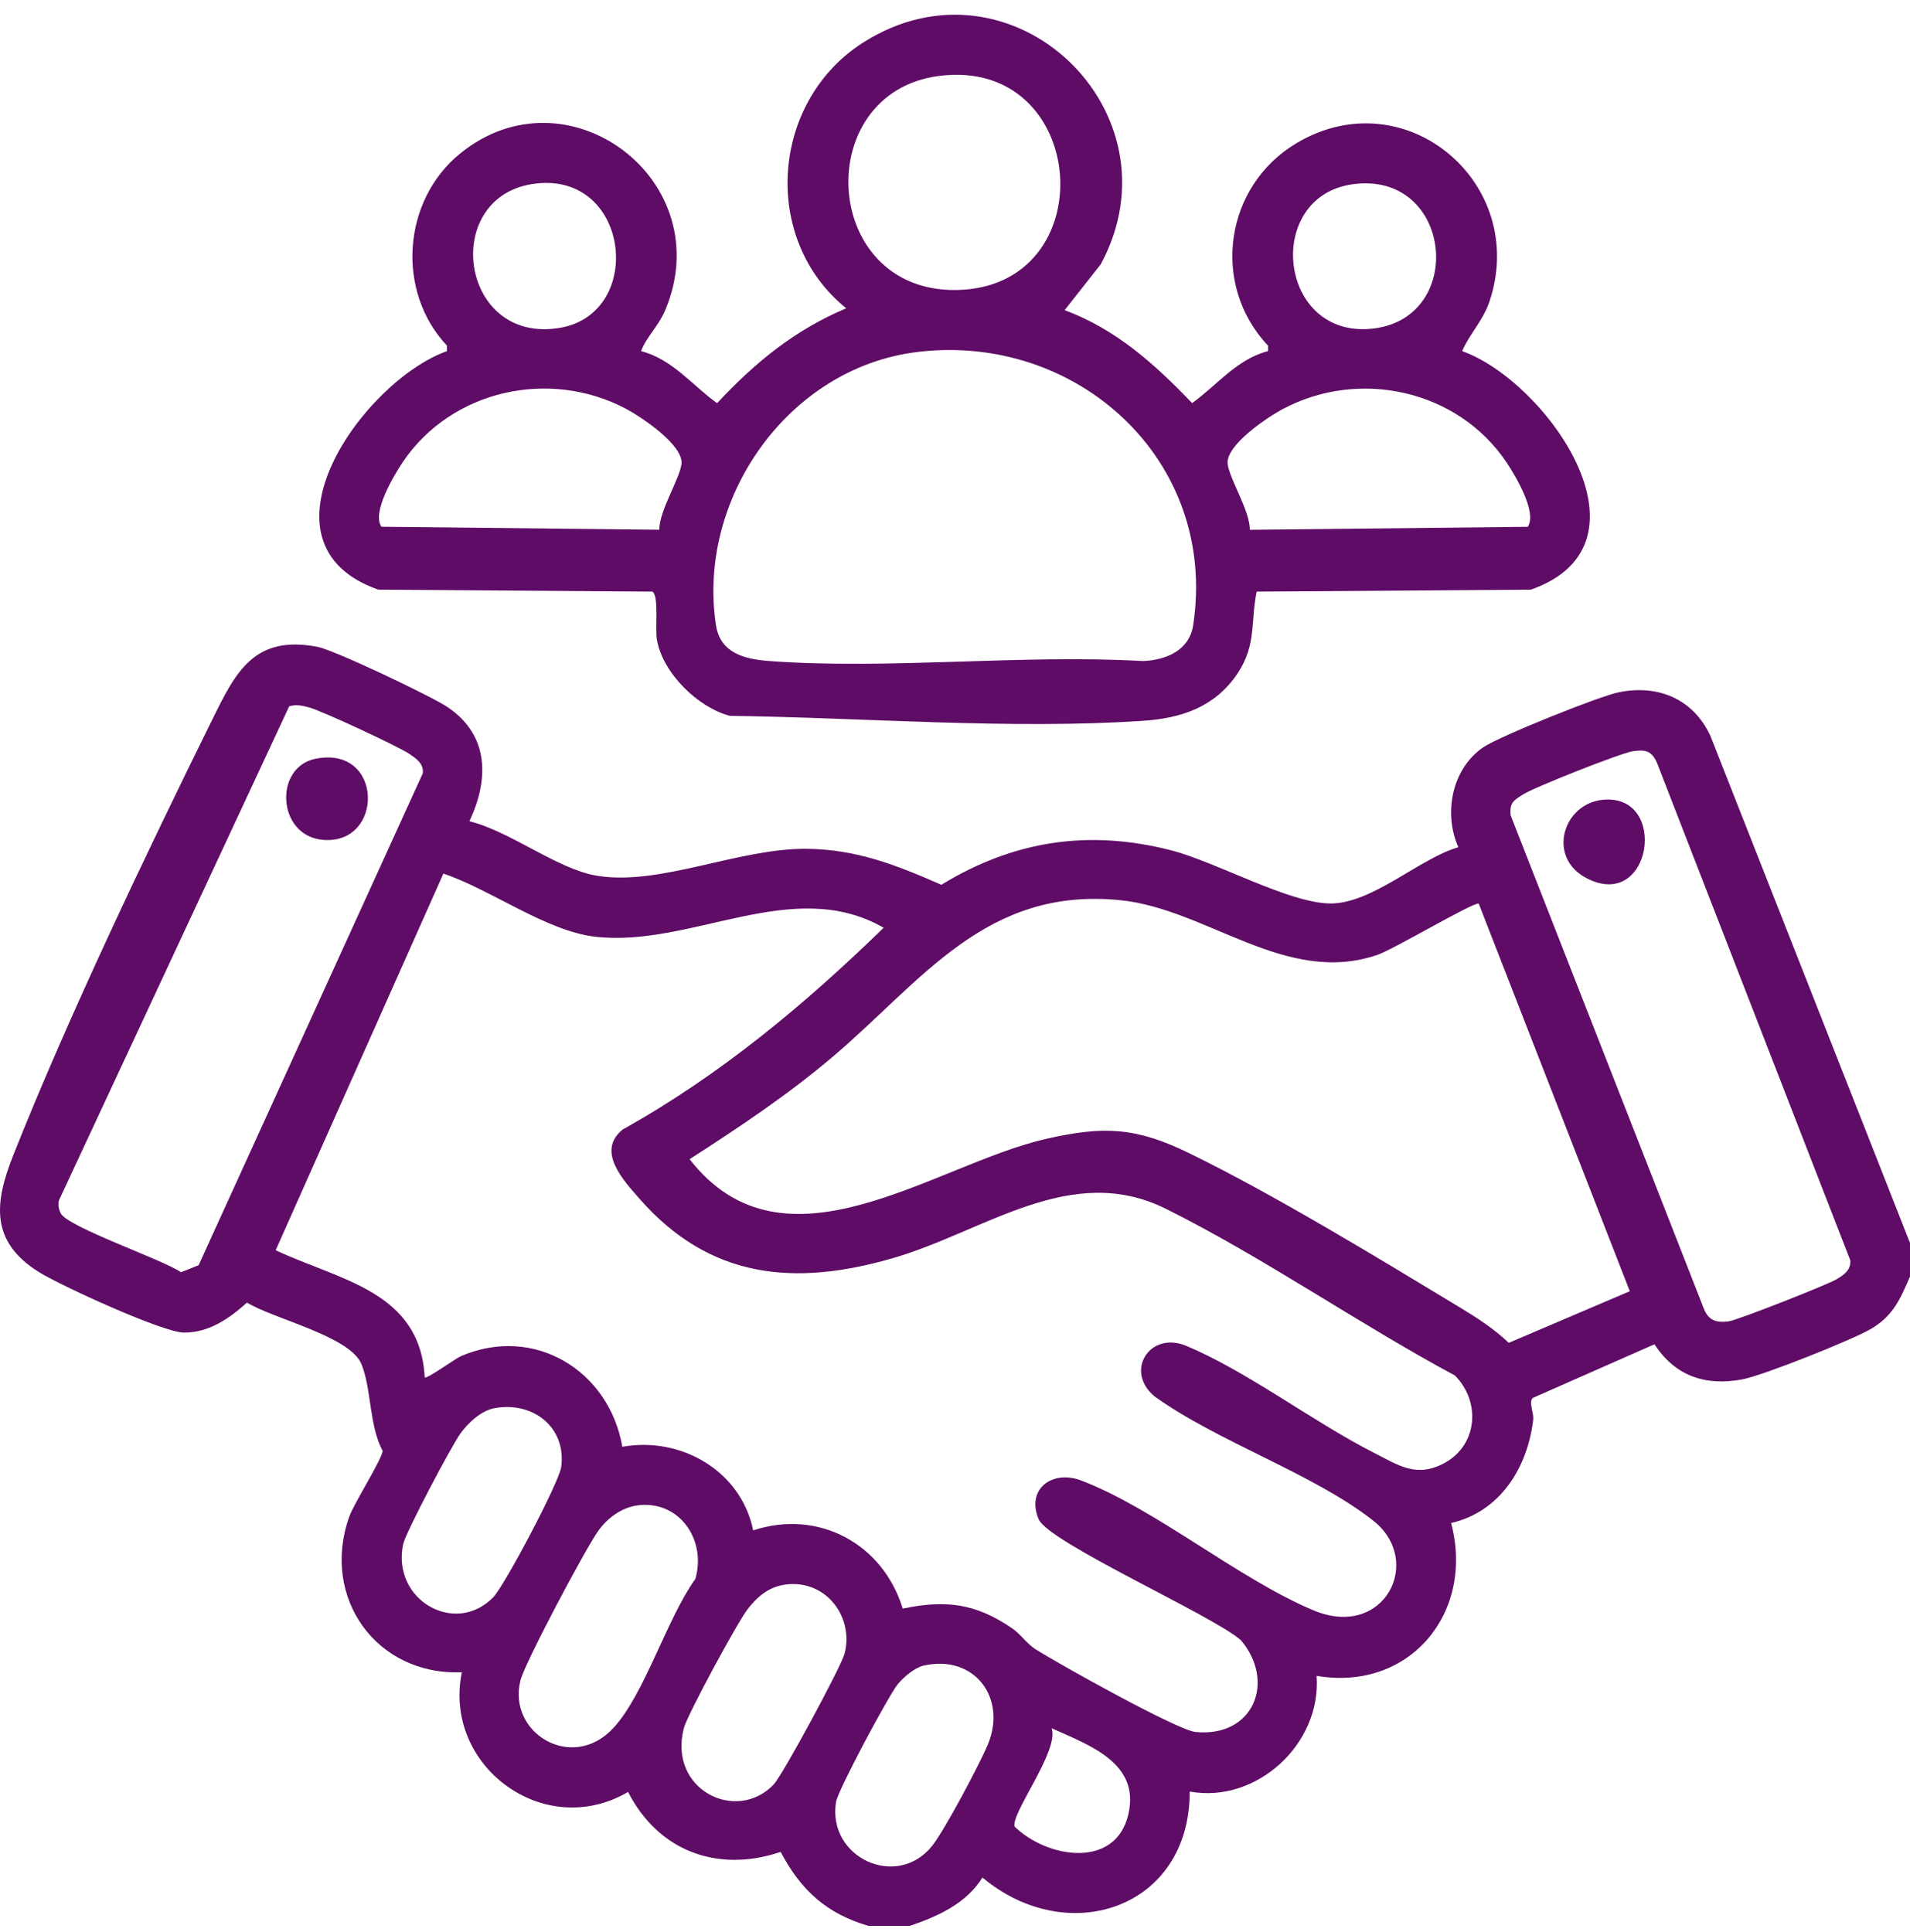 <svg width="85" height="86" viewBox="0 0 85 86" fill="none" xmlns="http://www.w3.org/2000/svg">
<path d="M38.661 85.719C36.788 85.171 35.641 84.13 34.742 82.422C31.925 83.369 29.297 82.384 27.951 79.753C24.203 81.947 19.696 78.577 20.555 74.425C16.747 74.583 14.262 71.097 15.543 67.5C15.751 66.912 17.043 64.873 17.027 64.571C16.421 63.437 16.537 61.809 16.084 60.708C15.572 59.466 12.172 58.7 10.992 57.974C10.202 58.68 9.308 59.315 8.183 59.308C7.237 59.301 2.698 57.216 1.739 56.619C-0.453 55.254 -0.251 53.526 0.599 51.391C3.05 45.223 6.499 38.002 9.454 32.011C10.501 29.888 11.311 28.257 14.125 28.787C14.868 28.927 19.191 30.982 19.914 31.468C21.771 32.715 21.771 34.678 20.89 36.551C22.676 36.984 24.793 38.67 26.528 38.97C29.337 39.456 32.854 37.747 35.894 37.778C38.135 37.8 39.89 38.502 41.892 39.378C45.105 37.419 48.415 36.908 52.079 37.834C54.109 38.349 57.315 40.181 59.181 40.21C61.047 40.239 63.186 38.196 64.901 37.707C64.231 36.203 64.604 34.219 66.011 33.258C66.73 32.768 71.159 30.991 72.035 30.811C73.79 30.452 75.346 31.106 76.111 32.735L85 55.321V56.816C84.563 57.821 84.254 58.562 83.26 59.146C82.411 59.643 78.457 61.218 77.534 61.392C75.876 61.7 74.549 61.234 73.626 59.829L68.214 62.217C68.012 62.395 68.27 62.869 68.23 63.2C67.975 65.332 66.75 67.287 64.578 67.784C65.64 71.8 62.714 75.29 58.591 74.585C58.822 77.596 55.933 80.281 52.944 79.735C52.957 84.936 47.53 86.749 43.722 83.562C42.997 84.723 41.739 85.291 40.485 85.715H38.659L38.661 85.719ZM12.869 31.437L2.62 53.43C2.584 53.63 2.609 53.814 2.7 53.996C3.006 54.615 7.246 56.057 8.056 56.623L8.839 56.31L18.818 34.412C18.86 33.971 18.496 33.74 18.181 33.531C17.673 33.196 14.305 31.63 13.752 31.483C13.45 31.404 13.177 31.341 12.867 31.435L12.869 31.437ZM72.67 33.434C72.133 33.511 68.27 35.042 67.775 35.36C67.356 35.63 67.171 35.721 67.229 36.292L75.834 58.265C76.047 58.778 76.397 58.88 76.93 58.809C77.325 58.755 81.29 57.193 81.718 56.943C82.058 56.745 82.377 56.526 82.342 56.091L73.739 33.949C73.502 33.412 73.222 33.354 72.67 33.434ZM55.212 72.99C53.96 71.891 46.662 68.65 46.223 67.613C45.657 66.282 46.82 65.401 48.109 65.889C51.415 67.147 55.099 70.26 58.444 71.667C61.609 72.996 63.386 69.468 61.109 67.675C58.465 65.592 54.178 64.167 51.366 62.137C50.031 61.005 51.18 59.233 52.778 59.894C55.44 60.992 58.469 63.3 61.138 64.656C62.252 65.221 63.047 65.794 64.3 65.104C65.767 64.294 65.902 62.377 64.744 61.216C60.468 58.92 56.215 55.953 51.894 53.803C47.656 51.693 43.842 54.801 39.744 55.993C35.346 57.271 31.572 56.914 28.445 53.335C27.731 52.518 26.526 51.229 27.711 50.27C32.033 47.861 35.794 44.726 39.325 41.291C35.273 38.956 30.749 42.192 26.473 41.688C24.296 41.431 21.831 39.582 19.732 38.881L12.268 55.642C15.094 56.978 18.704 57.458 18.9 61.303C18.986 61.396 20.26 60.464 20.522 60.353C23.777 58.957 27.107 60.999 27.695 64.391C30.303 63.921 32.981 65.463 33.518 68.112C36.42 67.154 39.289 68.701 40.174 71.592C42.107 71.192 43.421 71.365 45.032 72.462C45.431 72.734 45.688 73.149 46.083 73.402C47.088 74.041 52.387 77.001 53.197 77.083C55.778 77.345 56.796 74.849 55.216 72.99H55.212ZM72.53 57.466L65.807 40.215C65.54 40.157 62.041 42.243 61.296 42.498C57.222 43.894 53.723 40.454 49.853 40.064C43.873 39.46 41.038 43.649 37.079 47.016C35.082 48.713 32.89 50.175 30.689 51.591C34.922 57.034 41.561 51.824 46.562 50.685C49.11 50.106 50.541 50.166 52.891 51.309C56.672 53.151 61.302 55.971 64.955 58.181C65.734 58.651 66.484 59.135 67.145 59.765L72.532 57.466H72.53ZM22.008 62.672C21.414 62.783 20.832 63.322 20.486 63.806C20.091 64.354 18.05 68.206 17.939 68.732C17.424 71.212 20.258 72.83 21.953 71.086C22.452 70.573 24.884 65.974 24.975 65.292C25.215 63.506 23.699 62.359 22.008 62.672ZM28.494 66.985C27.733 67.045 27.065 67.522 26.63 68.124C26.076 68.889 23.362 73.99 23.162 74.787C22.572 77.132 25.457 78.883 27.287 76.917C28.687 75.415 29.677 72.029 30.944 70.276C31.434 68.603 30.318 66.843 28.496 66.983L28.494 66.985ZM35.284 70.5C34.385 70.507 33.802 70.937 33.274 71.614C32.834 72.175 30.591 76.309 30.433 76.912C29.719 79.662 32.781 81.162 34.434 79.418C34.834 78.996 37.434 74.174 37.585 73.602C37.986 72.073 36.908 70.489 35.284 70.502V70.5ZM41.104 74.128C40.718 74.214 40.201 74.649 39.948 74.964C39.54 75.47 37.29 79.673 37.206 80.197C36.806 82.686 39.924 84.115 41.486 82.149C42.038 81.455 43.591 78.526 43.96 77.647C44.827 75.572 43.363 73.618 41.106 74.13L41.104 74.128ZM46.8 76.917C47.157 77.9 44.98 80.707 45.151 81.293C46.585 82.699 49.645 83.207 50.215 80.749C50.747 78.455 48.473 77.674 46.8 76.917Z" fill="#5F0C66"/>
<path d="M56.432 15.627V15.385C53.861 12.667 54.495 8.267 57.712 6.363C62.556 3.497 68.059 8.172 66.28 13.435C65.996 14.278 65.372 14.897 65.07 15.627C68.809 16.959 73.944 24.192 68.128 26.244L55.924 26.331C55.645 27.693 55.926 28.69 55.077 29.968C54.082 31.459 52.591 31.965 50.876 32.08C44.978 32.477 38.395 31.936 32.477 31.86C31.046 31.481 29.48 29.941 29.233 28.461C29.149 27.957 29.329 26.533 29.038 26.331L16.834 26.244C11.019 24.192 16.153 16.959 19.892 15.627V15.383C17.62 12.971 17.904 8.924 20.478 6.832C25.253 2.949 32.029 8.032 29.606 13.801C29.306 14.518 28.763 14.993 28.53 15.627C29.923 15.987 30.806 17.149 31.912 17.944C33.596 16.14 35.362 14.686 37.661 13.721C33.844 10.646 34.297 4.486 38.442 1.875C45.041 -2.284 52.636 4.981 48.99 11.758L47.379 13.803C49.678 14.66 51.386 16.204 53.053 17.941C54.158 17.147 55.041 15.984 56.434 15.625L56.432 15.627ZM41.777 3.381C36.081 4.125 36.525 12.978 42.538 12.907C49.194 12.829 48.491 2.505 41.777 3.381ZM23.671 8.194C19.597 8.846 20.484 15.348 24.92 14.591C28.763 13.936 28.024 7.497 23.671 8.194ZM60.213 8.198C56.204 8.735 56.869 15.161 61.152 14.618C65.279 14.092 64.62 7.608 60.213 8.198ZM40.78 15.671C35.067 16.39 31.002 22.197 31.863 27.826C32.056 29.085 33.163 29.342 34.252 29.422C39.622 29.812 45.456 29.111 50.874 29.422C51.897 29.375 52.929 28.949 53.099 27.826C54.222 20.484 47.918 14.775 40.778 15.671H40.78ZM29.338 23.58C29.346 22.703 30.241 21.338 30.327 20.653C30.431 19.819 28.554 18.565 27.869 18.199C24.46 16.39 20.1 17.349 17.93 20.558C17.542 21.134 16.532 22.812 16.976 23.444L29.338 23.577V23.58ZM55.624 23.58L67.986 23.447C68.43 22.814 67.42 21.134 67.032 20.56C64.864 17.351 60.502 16.393 57.093 18.201C56.408 18.565 54.528 19.819 54.635 20.655C54.721 21.338 55.616 22.703 55.624 23.582V23.58Z" fill="#5F0C66"/>
<path d="M71.339 35.595C74.276 35.319 73.515 40.605 70.6 39.081C68.827 38.153 69.555 35.761 71.339 35.595Z" fill="#5F0C66"/>
<path d="M14.036 33.771C17.089 33.152 17.107 37.636 14.351 37.377C12.33 37.186 12.181 34.146 14.036 33.771Z" fill="#5F0C66"/>
</svg>
